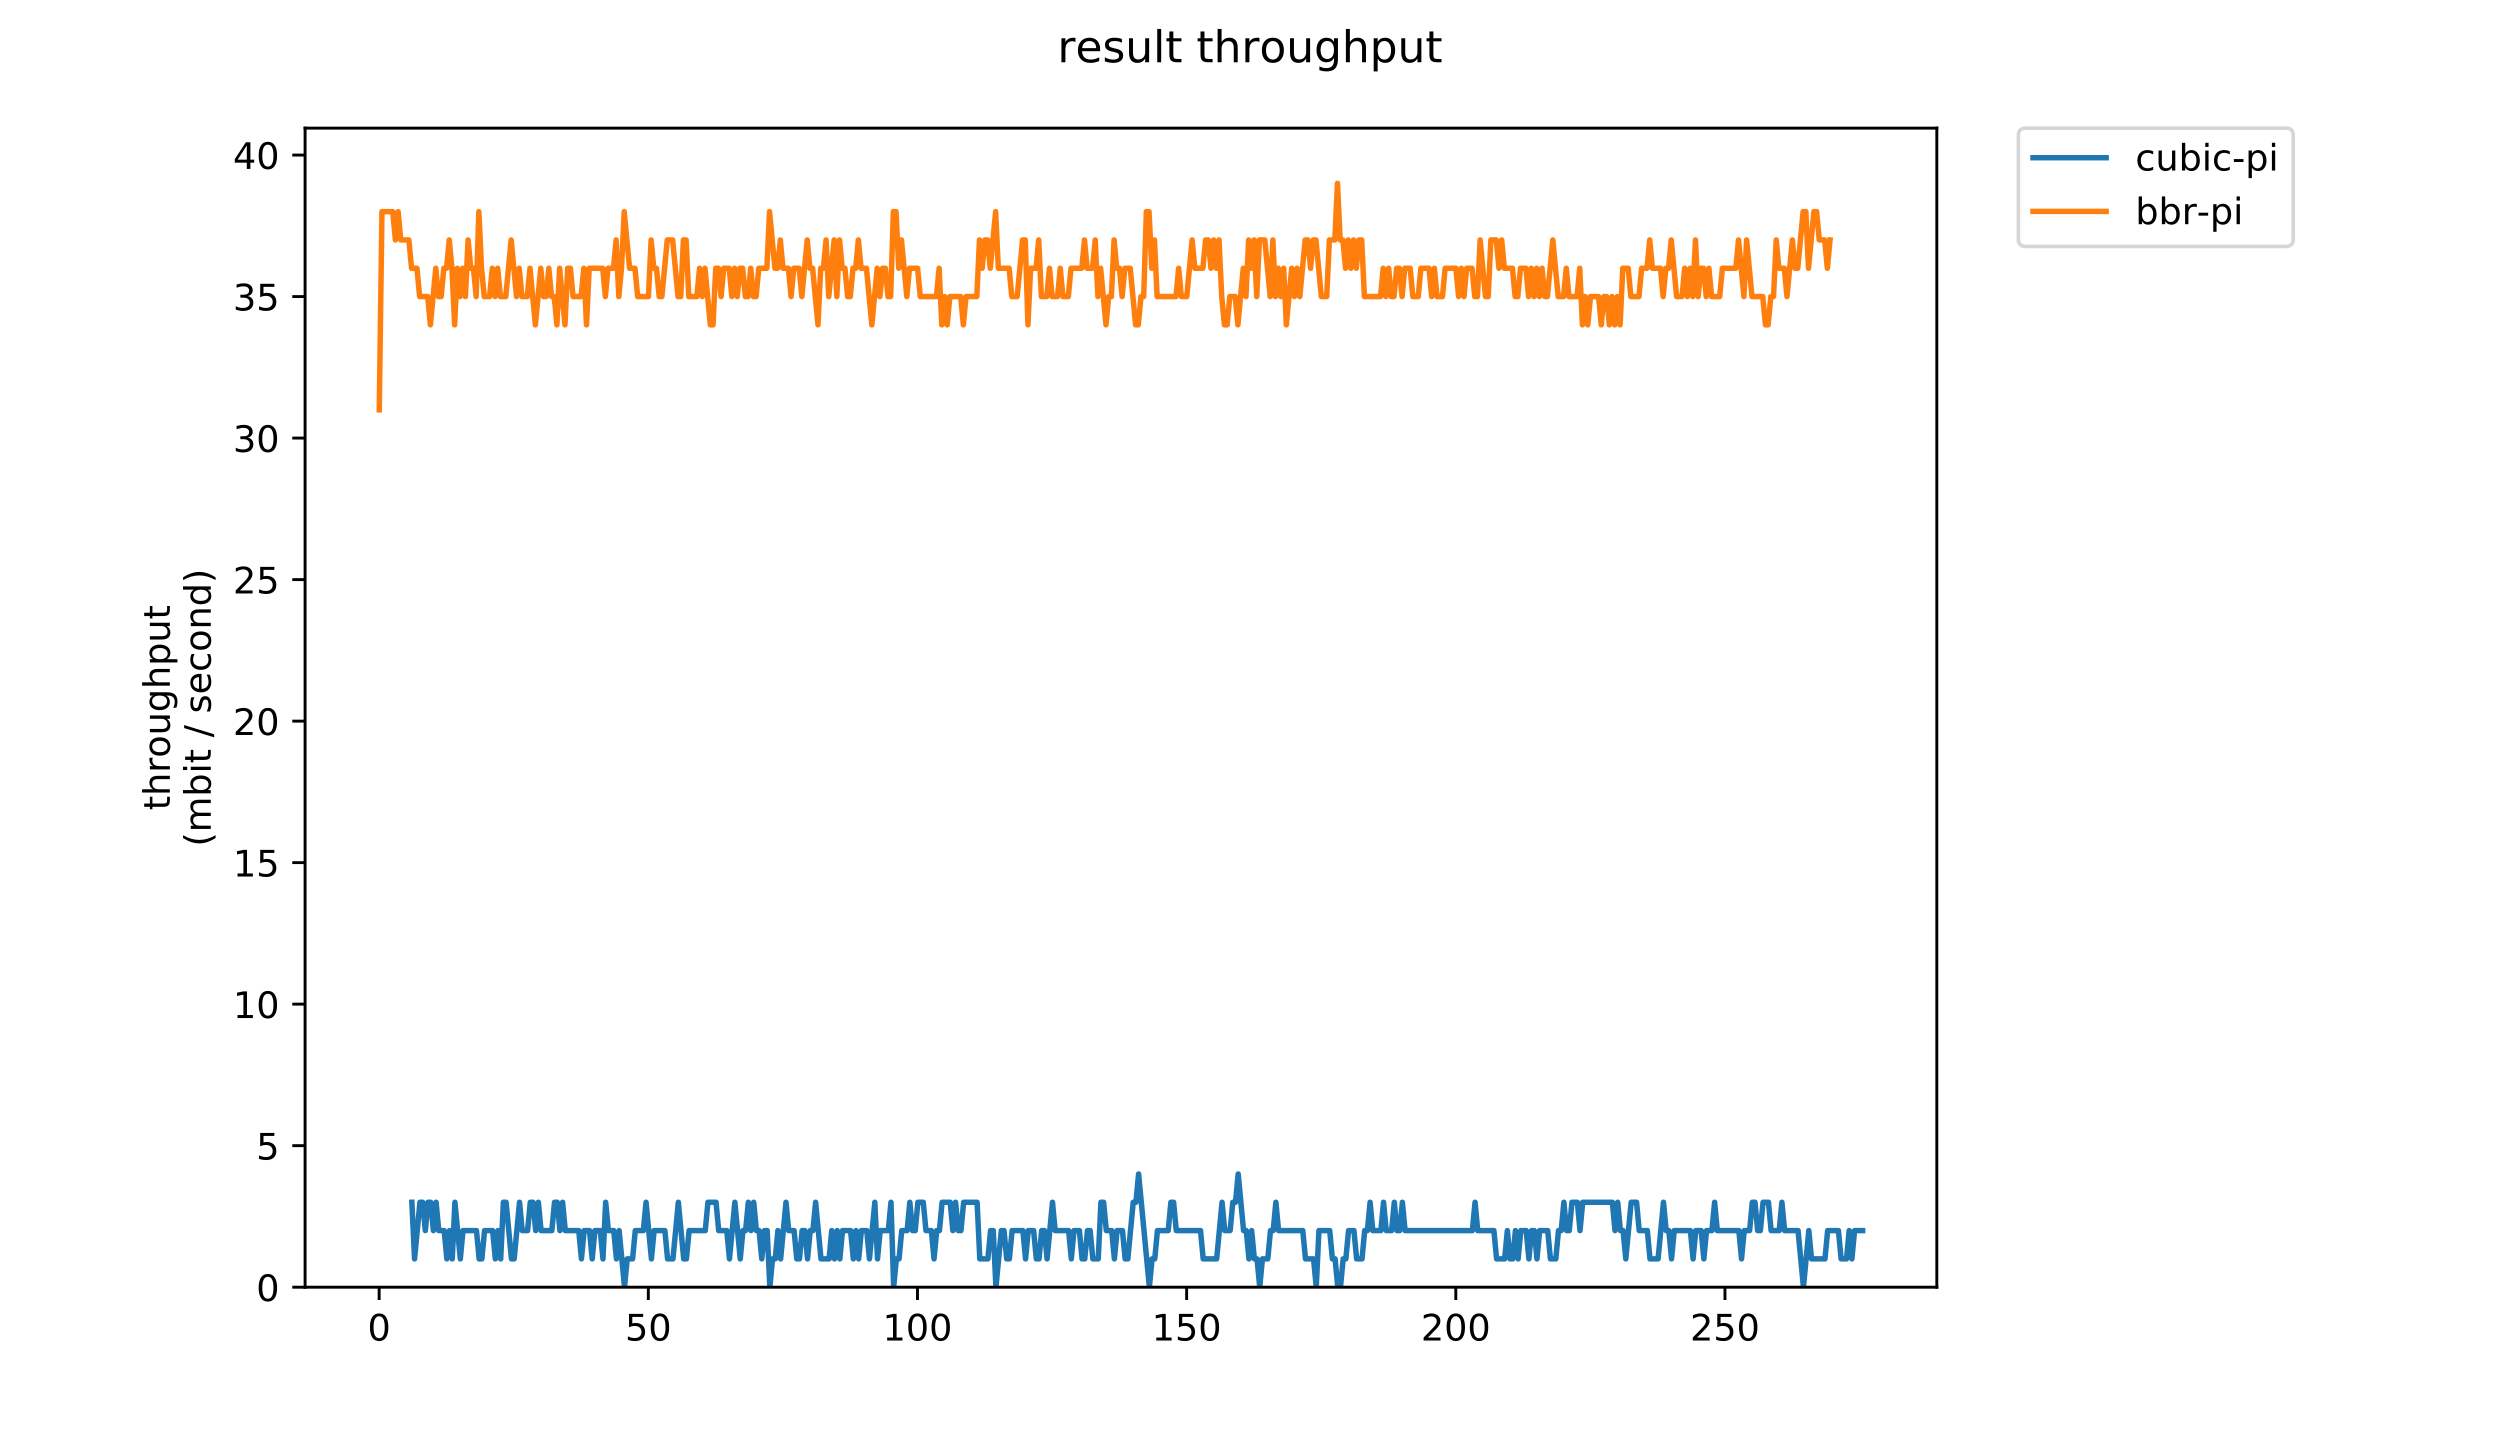 <?xml version="1.0" encoding="utf-8" standalone="no"?>
<!DOCTYPE svg PUBLIC "-//W3C//DTD SVG 1.1//EN"
  "http://www.w3.org/Graphics/SVG/1.1/DTD/svg11.dtd">
<!-- Created with matplotlib (https://matplotlib.org/) -->
<svg height="396pt" version="1.1" viewBox="0 0 684 396" width="684pt" xmlns="http://www.w3.org/2000/svg" xmlns:xlink="http://www.w3.org/1999/xlink">
 <defs>
  <style type="text/css">
*{stroke-linecap:butt;stroke-linejoin:round;}
  </style>
 </defs>
 <g id="figure_1">
  <g id="patch_1">
   <path d="M 0 396 
L 684 396 
L 684 0 
L 0 0 
z
" style="fill:#ffffff;"/>
  </g>
  <g id="axes_1">
   <g id="patch_2">
    <path d="M 83.472 352.174 
L 529.913 352.174 
L 529.913 35.062 
L 83.472 35.062 
z
" style="fill:#ffffff;"/>
   </g>
   <g id="matplotlib.axis_1">
    <g id="xtick_1">
     <g id="line2d_1">
      <defs>
       <path d="M 0 0 
L 0 3.5 
" id="mb1d390db4d" style="stroke:#000000;stroke-width:0.8;"/>
      </defs>
      <g>
       <use style="stroke:#000000;stroke-width:0.8;" x="103.736" xlink:href="#mb1d390db4d" y="352.174"/>
      </g>
     </g>
     <g id="text_1">
      <!-- 0 -->
      <defs>
       <path d="M 31.781 66.406 
Q 24.172 66.406 20.328 58.906 
Q 16.5 51.422 16.5 36.375 
Q 16.5 21.391 20.328 13.891 
Q 24.172 6.391 31.781 6.391 
Q 39.453 6.391 43.281 13.891 
Q 47.125 21.391 47.125 36.375 
Q 47.125 51.422 43.281 58.906 
Q 39.453 66.406 31.781 66.406 
z
M 31.781 74.219 
Q 44.047 74.219 50.516 64.516 
Q 56.984 54.828 56.984 36.375 
Q 56.984 17.969 50.516 8.266 
Q 44.047 -1.422 31.781 -1.422 
Q 19.531 -1.422 13.062 8.266 
Q 6.594 17.969 6.594 36.375 
Q 6.594 54.828 13.062 64.516 
Q 19.531 74.219 31.781 74.219 
z
" id="DejaVuSans-48"/>
      </defs>
      <g transform="translate(100.554 366.773)scale(0.1 -0.1)">
       <use xlink:href="#DejaVuSans-48"/>
      </g>
     </g>
    </g>
    <g id="xtick_2">
     <g id="line2d_2">
      <g>
       <use style="stroke:#000000;stroke-width:0.8;" x="177.378" xlink:href="#mb1d390db4d" y="352.174"/>
      </g>
     </g>
     <g id="text_2">
      <!-- 50 -->
      <defs>
       <path d="M 10.797 72.906 
L 49.516 72.906 
L 49.516 64.594 
L 19.828 64.594 
L 19.828 46.734 
Q 21.969 47.469 24.109 47.828 
Q 26.266 48.188 28.422 48.188 
Q 40.625 48.188 47.75 41.5 
Q 54.891 34.812 54.891 23.391 
Q 54.891 11.625 47.562 5.094 
Q 40.234 -1.422 26.906 -1.422 
Q 22.312 -1.422 17.547 -0.641 
Q 12.797 0.141 7.719 1.703 
L 7.719 11.625 
Q 12.109 9.234 16.797 8.062 
Q 21.484 6.891 26.703 6.891 
Q 35.156 6.891 40.078 11.328 
Q 45.016 15.766 45.016 23.391 
Q 45.016 31 40.078 35.438 
Q 35.156 39.891 26.703 39.891 
Q 22.75 39.891 18.812 39.016 
Q 14.891 38.141 10.797 36.281 
z
" id="DejaVuSans-53"/>
      </defs>
      <g transform="translate(171.016 366.773)scale(0.1 -0.1)">
       <use xlink:href="#DejaVuSans-53"/>
       <use x="63.623" xlink:href="#DejaVuSans-48"/>
      </g>
     </g>
    </g>
    <g id="xtick_3">
     <g id="line2d_3">
      <g>
       <use style="stroke:#000000;stroke-width:0.8;" x="251.021" xlink:href="#mb1d390db4d" y="352.174"/>
      </g>
     </g>
     <g id="text_3">
      <!-- 100 -->
      <defs>
       <path d="M 12.406 8.297 
L 28.516 8.297 
L 28.516 63.922 
L 10.984 60.406 
L 10.984 69.391 
L 28.422 72.906 
L 38.281 72.906 
L 38.281 8.297 
L 54.391 8.297 
L 54.391 0 
L 12.406 0 
z
" id="DejaVuSans-49"/>
      </defs>
      <g transform="translate(241.477 366.773)scale(0.1 -0.1)">
       <use xlink:href="#DejaVuSans-49"/>
       <use x="63.623" xlink:href="#DejaVuSans-48"/>
       <use x="127.246" xlink:href="#DejaVuSans-48"/>
      </g>
     </g>
    </g>
    <g id="xtick_4">
     <g id="line2d_4">
      <g>
       <use style="stroke:#000000;stroke-width:0.8;" x="324.664" xlink:href="#mb1d390db4d" y="352.174"/>
      </g>
     </g>
     <g id="text_4">
      <!-- 150 -->
      <g transform="translate(315.12 366.773)scale(0.1 -0.1)">
       <use xlink:href="#DejaVuSans-49"/>
       <use x="63.623" xlink:href="#DejaVuSans-53"/>
       <use x="127.246" xlink:href="#DejaVuSans-48"/>
      </g>
     </g>
    </g>
    <g id="xtick_5">
     <g id="line2d_5">
      <g>
       <use style="stroke:#000000;stroke-width:0.8;" x="398.306" xlink:href="#mb1d390db4d" y="352.174"/>
      </g>
     </g>
     <g id="text_5">
      <!-- 200 -->
      <defs>
       <path d="M 19.188 8.297 
L 53.609 8.297 
L 53.609 0 
L 7.328 0 
L 7.328 8.297 
Q 12.938 14.109 22.625 23.891 
Q 32.328 33.688 34.812 36.531 
Q 39.547 41.844 41.422 45.531 
Q 43.312 49.219 43.312 52.781 
Q 43.312 58.594 39.234 62.25 
Q 35.156 65.922 28.609 65.922 
Q 23.969 65.922 18.812 64.312 
Q 13.672 62.703 7.812 59.422 
L 7.812 69.391 
Q 13.766 71.781 18.938 73 
Q 24.125 74.219 28.422 74.219 
Q 39.75 74.219 46.484 68.547 
Q 53.219 62.891 53.219 53.422 
Q 53.219 48.922 51.531 44.891 
Q 49.859 40.875 45.406 35.406 
Q 44.188 33.984 37.641 27.219 
Q 31.109 20.453 19.188 8.297 
z
" id="DejaVuSans-50"/>
      </defs>
      <g transform="translate(388.763 366.773)scale(0.1 -0.1)">
       <use xlink:href="#DejaVuSans-50"/>
       <use x="63.623" xlink:href="#DejaVuSans-48"/>
       <use x="127.246" xlink:href="#DejaVuSans-48"/>
      </g>
     </g>
    </g>
    <g id="xtick_6">
     <g id="line2d_6">
      <g>
       <use style="stroke:#000000;stroke-width:0.8;" x="471.949" xlink:href="#mb1d390db4d" y="352.174"/>
      </g>
     </g>
     <g id="text_6">
      <!-- 250 -->
      <g transform="translate(462.405 366.773)scale(0.1 -0.1)">
       <use xlink:href="#DejaVuSans-50"/>
       <use x="63.623" xlink:href="#DejaVuSans-53"/>
       <use x="127.246" xlink:href="#DejaVuSans-48"/>
      </g>
     </g>
    </g>
   </g>
   <g id="matplotlib.axis_2">
    <g id="ytick_1">
     <g id="line2d_7">
      <defs>
       <path d="M 0 0 
L -3.5 0 
" id="m800c40c258" style="stroke:#000000;stroke-width:0.8;"/>
      </defs>
      <g>
       <use style="stroke:#000000;stroke-width:0.8;" x="83.472" xlink:href="#m800c40c258" y="352.174"/>
      </g>
     </g>
     <g id="text_7">
      <!-- 0 -->
      <g transform="translate(70.11 355.973)scale(0.1 -0.1)">
       <use xlink:href="#DejaVuSans-48"/>
      </g>
     </g>
    </g>
    <g id="ytick_2">
     <g id="line2d_8">
      <g>
       <use style="stroke:#000000;stroke-width:0.8;" x="83.472" xlink:href="#m800c40c258" y="313.455"/>
      </g>
     </g>
     <g id="text_8">
      <!-- 5 -->
      <g transform="translate(70.11 317.254)scale(0.1 -0.1)">
       <use xlink:href="#DejaVuSans-53"/>
      </g>
     </g>
    </g>
    <g id="ytick_3">
     <g id="line2d_9">
      <g>
       <use style="stroke:#000000;stroke-width:0.8;" x="83.472" xlink:href="#m800c40c258" y="274.735"/>
      </g>
     </g>
     <g id="text_9">
      <!-- 10 -->
      <g transform="translate(63.747 278.535)scale(0.1 -0.1)">
       <use xlink:href="#DejaVuSans-49"/>
       <use x="63.623" xlink:href="#DejaVuSans-48"/>
      </g>
     </g>
    </g>
    <g id="ytick_4">
     <g id="line2d_10">
      <g>
       <use style="stroke:#000000;stroke-width:0.8;" x="83.472" xlink:href="#m800c40c258" y="236.016"/>
      </g>
     </g>
     <g id="text_10">
      <!-- 15 -->
      <g transform="translate(63.747 239.815)scale(0.1 -0.1)">
       <use xlink:href="#DejaVuSans-49"/>
       <use x="63.623" xlink:href="#DejaVuSans-53"/>
      </g>
     </g>
    </g>
    <g id="ytick_5">
     <g id="line2d_11">
      <g>
       <use style="stroke:#000000;stroke-width:0.8;" x="83.472" xlink:href="#m800c40c258" y="197.297"/>
      </g>
     </g>
     <g id="text_11">
      <!-- 20 -->
      <g transform="translate(63.747 201.096)scale(0.1 -0.1)">
       <use xlink:href="#DejaVuSans-50"/>
       <use x="63.623" xlink:href="#DejaVuSans-48"/>
      </g>
     </g>
    </g>
    <g id="ytick_6">
     <g id="line2d_12">
      <g>
       <use style="stroke:#000000;stroke-width:0.8;" x="83.472" xlink:href="#m800c40c258" y="158.577"/>
      </g>
     </g>
     <g id="text_12">
      <!-- 25 -->
      <g transform="translate(63.747 162.377)scale(0.1 -0.1)">
       <use xlink:href="#DejaVuSans-50"/>
       <use x="63.623" xlink:href="#DejaVuSans-53"/>
      </g>
     </g>
    </g>
    <g id="ytick_7">
     <g id="line2d_13">
      <g>
       <use style="stroke:#000000;stroke-width:0.8;" x="83.472" xlink:href="#m800c40c258" y="119.858"/>
      </g>
     </g>
     <g id="text_13">
      <!-- 30 -->
      <defs>
       <path d="M 40.578 39.312 
Q 47.656 37.797 51.625 33 
Q 55.609 28.219 55.609 21.188 
Q 55.609 10.406 48.188 4.484 
Q 40.766 -1.422 27.094 -1.422 
Q 22.516 -1.422 17.656 -0.516 
Q 12.797 0.391 7.625 2.203 
L 7.625 11.719 
Q 11.719 9.328 16.594 8.109 
Q 21.484 6.891 26.812 6.891 
Q 36.078 6.891 40.938 10.547 
Q 45.797 14.203 45.797 21.188 
Q 45.797 27.641 41.281 31.266 
Q 36.766 34.906 28.719 34.906 
L 20.219 34.906 
L 20.219 43.016 
L 29.109 43.016 
Q 36.375 43.016 40.234 45.922 
Q 44.094 48.828 44.094 54.297 
Q 44.094 59.906 40.109 62.906 
Q 36.141 65.922 28.719 65.922 
Q 24.656 65.922 20.016 65.031 
Q 15.375 64.156 9.812 62.312 
L 9.812 71.094 
Q 15.438 72.656 20.344 73.438 
Q 25.25 74.219 29.594 74.219 
Q 40.828 74.219 47.359 69.109 
Q 53.906 64.016 53.906 55.328 
Q 53.906 49.266 50.438 45.094 
Q 46.969 40.922 40.578 39.312 
z
" id="DejaVuSans-51"/>
      </defs>
      <g transform="translate(63.747 123.657)scale(0.1 -0.1)">
       <use xlink:href="#DejaVuSans-51"/>
       <use x="63.623" xlink:href="#DejaVuSans-48"/>
      </g>
     </g>
    </g>
    <g id="ytick_8">
     <g id="line2d_14">
      <g>
       <use style="stroke:#000000;stroke-width:0.8;" x="83.472" xlink:href="#m800c40c258" y="81.139"/>
      </g>
     </g>
     <g id="text_14">
      <!-- 35 -->
      <g transform="translate(63.747 84.938)scale(0.1 -0.1)">
       <use xlink:href="#DejaVuSans-51"/>
       <use x="63.623" xlink:href="#DejaVuSans-53"/>
      </g>
     </g>
    </g>
    <g id="ytick_9">
     <g id="line2d_15">
      <g>
       <use style="stroke:#000000;stroke-width:0.8;" x="83.472" xlink:href="#m800c40c258" y="42.419"/>
      </g>
     </g>
     <g id="text_15">
      <!-- 40 -->
      <defs>
       <path d="M 37.797 64.312 
L 12.891 25.391 
L 37.797 25.391 
z
M 35.203 72.906 
L 47.609 72.906 
L 47.609 25.391 
L 58.016 25.391 
L 58.016 17.188 
L 47.609 17.188 
L 47.609 0 
L 37.797 0 
L 37.797 17.188 
L 4.891 17.188 
L 4.891 26.703 
z
" id="DejaVuSans-52"/>
      </defs>
      <g transform="translate(63.747 46.218)scale(0.1 -0.1)">
       <use xlink:href="#DejaVuSans-52"/>
       <use x="63.623" xlink:href="#DejaVuSans-48"/>
      </g>
     </g>
    </g>
    <g id="text_16">
     <!-- throughput -->
     <defs>
      <path d="M 18.312 70.219 
L 18.312 54.688 
L 36.812 54.688 
L 36.812 47.703 
L 18.312 47.703 
L 18.312 18.016 
Q 18.312 11.328 20.141 9.422 
Q 21.969 7.516 27.594 7.516 
L 36.812 7.516 
L 36.812 0 
L 27.594 0 
Q 17.188 0 13.234 3.875 
Q 9.281 7.766 9.281 18.016 
L 9.281 47.703 
L 2.688 47.703 
L 2.688 54.688 
L 9.281 54.688 
L 9.281 70.219 
z
" id="DejaVuSans-116"/>
      <path d="M 54.891 33.016 
L 54.891 0 
L 45.906 0 
L 45.906 32.719 
Q 45.906 40.484 42.875 44.328 
Q 39.844 48.188 33.797 48.188 
Q 26.516 48.188 22.312 43.547 
Q 18.109 38.922 18.109 30.906 
L 18.109 0 
L 9.078 0 
L 9.078 75.984 
L 18.109 75.984 
L 18.109 46.188 
Q 21.344 51.125 25.703 53.562 
Q 30.078 56 35.797 56 
Q 45.219 56 50.047 50.172 
Q 54.891 44.344 54.891 33.016 
z
" id="DejaVuSans-104"/>
      <path d="M 41.109 46.297 
Q 39.594 47.172 37.812 47.578 
Q 36.031 48 33.891 48 
Q 26.266 48 22.188 43.047 
Q 18.109 38.094 18.109 28.812 
L 18.109 0 
L 9.078 0 
L 9.078 54.688 
L 18.109 54.688 
L 18.109 46.188 
Q 20.953 51.172 25.484 53.578 
Q 30.031 56 36.531 56 
Q 37.453 56 38.578 55.875 
Q 39.703 55.766 41.062 55.516 
z
" id="DejaVuSans-114"/>
      <path d="M 30.609 48.391 
Q 23.391 48.391 19.188 42.75 
Q 14.984 37.109 14.984 27.297 
Q 14.984 17.484 19.156 11.844 
Q 23.344 6.203 30.609 6.203 
Q 37.797 6.203 41.984 11.859 
Q 46.188 17.531 46.188 27.297 
Q 46.188 37.016 41.984 42.703 
Q 37.797 48.391 30.609 48.391 
z
M 30.609 56 
Q 42.328 56 49.016 48.375 
Q 55.719 40.766 55.719 27.297 
Q 55.719 13.875 49.016 6.219 
Q 42.328 -1.422 30.609 -1.422 
Q 18.844 -1.422 12.172 6.219 
Q 5.516 13.875 5.516 27.297 
Q 5.516 40.766 12.172 48.375 
Q 18.844 56 30.609 56 
z
" id="DejaVuSans-111"/>
      <path d="M 8.5 21.578 
L 8.5 54.688 
L 17.484 54.688 
L 17.484 21.922 
Q 17.484 14.156 20.5 10.266 
Q 23.531 6.391 29.594 6.391 
Q 36.859 6.391 41.078 11.031 
Q 45.312 15.672 45.312 23.688 
L 45.312 54.688 
L 54.297 54.688 
L 54.297 0 
L 45.312 0 
L 45.312 8.406 
Q 42.047 3.422 37.719 1 
Q 33.406 -1.422 27.688 -1.422 
Q 18.266 -1.422 13.375 4.438 
Q 8.5 10.297 8.5 21.578 
z
M 31.109 56 
z
" id="DejaVuSans-117"/>
      <path d="M 45.406 27.984 
Q 45.406 37.75 41.375 43.109 
Q 37.359 48.484 30.078 48.484 
Q 22.859 48.484 18.828 43.109 
Q 14.797 37.75 14.797 27.984 
Q 14.797 18.266 18.828 12.891 
Q 22.859 7.516 30.078 7.516 
Q 37.359 7.516 41.375 12.891 
Q 45.406 18.266 45.406 27.984 
z
M 54.391 6.781 
Q 54.391 -7.172 48.188 -13.984 
Q 42 -20.797 29.203 -20.797 
Q 24.469 -20.797 20.266 -20.094 
Q 16.062 -19.391 12.109 -17.922 
L 12.109 -9.188 
Q 16.062 -11.328 19.922 -12.344 
Q 23.781 -13.375 27.781 -13.375 
Q 36.625 -13.375 41.016 -8.766 
Q 45.406 -4.156 45.406 5.172 
L 45.406 9.625 
Q 42.625 4.781 38.281 2.391 
Q 33.938 0 27.875 0 
Q 17.828 0 11.672 7.656 
Q 5.516 15.328 5.516 27.984 
Q 5.516 40.672 11.672 48.328 
Q 17.828 56 27.875 56 
Q 33.938 56 38.281 53.609 
Q 42.625 51.219 45.406 46.391 
L 45.406 54.688 
L 54.391 54.688 
z
" id="DejaVuSans-103"/>
      <path d="M 18.109 8.203 
L 18.109 -20.797 
L 9.078 -20.797 
L 9.078 54.688 
L 18.109 54.688 
L 18.109 46.391 
Q 20.953 51.266 25.266 53.625 
Q 29.594 56 35.594 56 
Q 45.562 56 51.781 48.094 
Q 58.016 40.188 58.016 27.297 
Q 58.016 14.406 51.781 6.484 
Q 45.562 -1.422 35.594 -1.422 
Q 29.594 -1.422 25.266 0.953 
Q 20.953 3.328 18.109 8.203 
z
M 48.688 27.297 
Q 48.688 37.203 44.609 42.844 
Q 40.531 48.484 33.406 48.484 
Q 26.266 48.484 22.188 42.844 
Q 18.109 37.203 18.109 27.297 
Q 18.109 17.391 22.188 11.75 
Q 26.266 6.109 33.406 6.109 
Q 40.531 6.109 44.609 11.75 
Q 48.688 17.391 48.688 27.297 
z
" id="DejaVuSans-112"/>
     </defs>
     <g transform="translate(46.47 221.675)rotate(-90)scale(0.1 -0.1)">
      <use xlink:href="#DejaVuSans-116"/>
      <use x="39.209" xlink:href="#DejaVuSans-104"/>
      <use x="102.588" xlink:href="#DejaVuSans-114"/>
      <use x="143.67" xlink:href="#DejaVuSans-111"/>
      <use x="204.852" xlink:href="#DejaVuSans-117"/>
      <use x="268.23" xlink:href="#DejaVuSans-103"/>
      <use x="331.707" xlink:href="#DejaVuSans-104"/>
      <use x="395.086" xlink:href="#DejaVuSans-112"/>
      <use x="458.562" xlink:href="#DejaVuSans-117"/>
      <use x="521.941" xlink:href="#DejaVuSans-116"/>
     </g>
     <!-- (mbit / second) -->
     <defs>
      <path d="M 31 75.875 
Q 24.469 64.656 21.281 53.656 
Q 18.109 42.672 18.109 31.391 
Q 18.109 20.125 21.312 9.062 
Q 24.516 -2 31 -13.188 
L 23.188 -13.188 
Q 15.875 -1.703 12.234 9.375 
Q 8.594 20.453 8.594 31.391 
Q 8.594 42.281 12.203 53.312 
Q 15.828 64.359 23.188 75.875 
z
" id="DejaVuSans-40"/>
      <path d="M 52 44.188 
Q 55.375 50.25 60.062 53.125 
Q 64.75 56 71.094 56 
Q 79.641 56 84.281 50.016 
Q 88.922 44.047 88.922 33.016 
L 88.922 0 
L 79.891 0 
L 79.891 32.719 
Q 79.891 40.578 77.094 44.375 
Q 74.312 48.188 68.609 48.188 
Q 61.625 48.188 57.562 43.547 
Q 53.516 38.922 53.516 30.906 
L 53.516 0 
L 44.484 0 
L 44.484 32.719 
Q 44.484 40.625 41.703 44.406 
Q 38.922 48.188 33.109 48.188 
Q 26.219 48.188 22.156 43.531 
Q 18.109 38.875 18.109 30.906 
L 18.109 0 
L 9.078 0 
L 9.078 54.688 
L 18.109 54.688 
L 18.109 46.188 
Q 21.188 51.219 25.484 53.609 
Q 29.781 56 35.688 56 
Q 41.656 56 45.828 52.969 
Q 50 49.953 52 44.188 
z
" id="DejaVuSans-109"/>
      <path d="M 48.688 27.297 
Q 48.688 37.203 44.609 42.844 
Q 40.531 48.484 33.406 48.484 
Q 26.266 48.484 22.188 42.844 
Q 18.109 37.203 18.109 27.297 
Q 18.109 17.391 22.188 11.75 
Q 26.266 6.109 33.406 6.109 
Q 40.531 6.109 44.609 11.75 
Q 48.688 17.391 48.688 27.297 
z
M 18.109 46.391 
Q 20.953 51.266 25.266 53.625 
Q 29.594 56 35.594 56 
Q 45.562 56 51.781 48.094 
Q 58.016 40.188 58.016 27.297 
Q 58.016 14.406 51.781 6.484 
Q 45.562 -1.422 35.594 -1.422 
Q 29.594 -1.422 25.266 0.953 
Q 20.953 3.328 18.109 8.203 
L 18.109 0 
L 9.078 0 
L 9.078 75.984 
L 18.109 75.984 
z
" id="DejaVuSans-98"/>
      <path d="M 9.422 54.688 
L 18.406 54.688 
L 18.406 0 
L 9.422 0 
z
M 9.422 75.984 
L 18.406 75.984 
L 18.406 64.594 
L 9.422 64.594 
z
" id="DejaVuSans-105"/>
      <path id="DejaVuSans-32"/>
      <path d="M 25.391 72.906 
L 33.688 72.906 
L 8.297 -9.281 
L 0 -9.281 
z
" id="DejaVuSans-47"/>
      <path d="M 44.281 53.078 
L 44.281 44.578 
Q 40.484 46.531 36.375 47.5 
Q 32.281 48.484 27.875 48.484 
Q 21.188 48.484 17.844 46.438 
Q 14.5 44.391 14.5 40.281 
Q 14.5 37.156 16.891 35.375 
Q 19.281 33.594 26.516 31.984 
L 29.594 31.297 
Q 39.156 29.25 43.188 25.516 
Q 47.219 21.781 47.219 15.094 
Q 47.219 7.469 41.188 3.016 
Q 35.156 -1.422 24.609 -1.422 
Q 20.219 -1.422 15.453 -0.562 
Q 10.688 0.297 5.422 2 
L 5.422 11.281 
Q 10.406 8.688 15.234 7.391 
Q 20.062 6.109 24.812 6.109 
Q 31.156 6.109 34.562 8.281 
Q 37.984 10.453 37.984 14.406 
Q 37.984 18.062 35.516 20.016 
Q 33.062 21.969 24.703 23.781 
L 21.578 24.516 
Q 13.234 26.266 9.516 29.906 
Q 5.812 33.547 5.812 39.891 
Q 5.812 47.609 11.281 51.797 
Q 16.75 56 26.812 56 
Q 31.781 56 36.172 55.266 
Q 40.578 54.547 44.281 53.078 
z
" id="DejaVuSans-115"/>
      <path d="M 56.203 29.594 
L 56.203 25.203 
L 14.891 25.203 
Q 15.484 15.922 20.484 11.062 
Q 25.484 6.203 34.422 6.203 
Q 39.594 6.203 44.453 7.469 
Q 49.312 8.734 54.109 11.281 
L 54.109 2.781 
Q 49.266 0.734 44.188 -0.344 
Q 39.109 -1.422 33.891 -1.422 
Q 20.797 -1.422 13.156 6.188 
Q 5.516 13.812 5.516 26.812 
Q 5.516 40.234 12.766 48.109 
Q 20.016 56 32.328 56 
Q 43.359 56 49.781 48.891 
Q 56.203 41.797 56.203 29.594 
z
M 47.219 32.234 
Q 47.125 39.594 43.094 43.984 
Q 39.062 48.391 32.422 48.391 
Q 24.906 48.391 20.391 44.141 
Q 15.875 39.891 15.188 32.172 
z
" id="DejaVuSans-101"/>
      <path d="M 48.781 52.594 
L 48.781 44.188 
Q 44.969 46.297 41.141 47.344 
Q 37.312 48.391 33.406 48.391 
Q 24.656 48.391 19.812 42.844 
Q 14.984 37.312 14.984 27.297 
Q 14.984 17.281 19.812 11.734 
Q 24.656 6.203 33.406 6.203 
Q 37.312 6.203 41.141 7.25 
Q 44.969 8.297 48.781 10.406 
L 48.781 2.094 
Q 45.016 0.344 40.984 -0.531 
Q 36.969 -1.422 32.422 -1.422 
Q 20.062 -1.422 12.781 6.344 
Q 5.516 14.109 5.516 27.297 
Q 5.516 40.672 12.859 48.328 
Q 20.219 56 33.016 56 
Q 37.156 56 41.109 55.141 
Q 45.062 54.297 48.781 52.594 
z
" id="DejaVuSans-99"/>
      <path d="M 54.891 33.016 
L 54.891 0 
L 45.906 0 
L 45.906 32.719 
Q 45.906 40.484 42.875 44.328 
Q 39.844 48.188 33.797 48.188 
Q 26.516 48.188 22.312 43.547 
Q 18.109 38.922 18.109 30.906 
L 18.109 0 
L 9.078 0 
L 9.078 54.688 
L 18.109 54.688 
L 18.109 46.188 
Q 21.344 51.125 25.703 53.562 
Q 30.078 56 35.797 56 
Q 45.219 56 50.047 50.172 
Q 54.891 44.344 54.891 33.016 
z
" id="DejaVuSans-110"/>
      <path d="M 45.406 46.391 
L 45.406 75.984 
L 54.391 75.984 
L 54.391 0 
L 45.406 0 
L 45.406 8.203 
Q 42.578 3.328 38.25 0.953 
Q 33.938 -1.422 27.875 -1.422 
Q 17.969 -1.422 11.734 6.484 
Q 5.516 14.406 5.516 27.297 
Q 5.516 40.188 11.734 48.094 
Q 17.969 56 27.875 56 
Q 33.938 56 38.25 53.625 
Q 42.578 51.266 45.406 46.391 
z
M 14.797 27.297 
Q 14.797 17.391 18.875 11.75 
Q 22.953 6.109 30.078 6.109 
Q 37.203 6.109 41.297 11.75 
Q 45.406 17.391 45.406 27.297 
Q 45.406 37.203 41.297 42.844 
Q 37.203 48.484 30.078 48.484 
Q 22.953 48.484 18.875 42.844 
Q 14.797 37.203 14.797 27.297 
z
" id="DejaVuSans-100"/>
      <path d="M 8.016 75.875 
L 15.828 75.875 
Q 23.141 64.359 26.781 53.312 
Q 30.422 42.281 30.422 31.391 
Q 30.422 20.453 26.781 9.375 
Q 23.141 -1.703 15.828 -13.188 
L 8.016 -13.188 
Q 14.5 -2 17.703 9.062 
Q 20.906 20.125 20.906 31.391 
Q 20.906 42.672 17.703 53.656 
Q 14.5 64.656 8.016 75.875 
z
" id="DejaVuSans-41"/>
     </defs>
     <g transform="translate(57.668 231.609)rotate(-90)scale(0.1 -0.1)">
      <use xlink:href="#DejaVuSans-40"/>
      <use x="39.014" xlink:href="#DejaVuSans-109"/>
      <use x="136.426" xlink:href="#DejaVuSans-98"/>
      <use x="199.902" xlink:href="#DejaVuSans-105"/>
      <use x="227.686" xlink:href="#DejaVuSans-116"/>
      <use x="266.895" xlink:href="#DejaVuSans-32"/>
      <use x="298.682" xlink:href="#DejaVuSans-47"/>
      <use x="332.373" xlink:href="#DejaVuSans-32"/>
      <use x="364.16" xlink:href="#DejaVuSans-115"/>
      <use x="416.26" xlink:href="#DejaVuSans-101"/>
      <use x="477.783" xlink:href="#DejaVuSans-99"/>
      <use x="532.764" xlink:href="#DejaVuSans-111"/>
      <use x="593.945" xlink:href="#DejaVuSans-110"/>
      <use x="657.324" xlink:href="#DejaVuSans-100"/>
      <use x="720.801" xlink:href="#DejaVuSans-41"/>
     </g>
    </g>
   </g>
   <g id="line2d_16">
    <path clip-path="url(#p507b5f784e)" d="M 112.686 328.943 
L 113.423 344.43 
L 114.895 328.943 
L 115.632 328.943 
L 116.368 336.686 
L 117.105 328.943 
L 117.841 328.943 
L 118.578 336.686 
L 119.314 328.943 
L 120.05 336.686 
L 121.523 336.686 
L 122.26 344.43 
L 122.996 336.686 
L 123.733 344.43 
L 124.469 328.943 
L 125.942 344.43 
L 126.678 336.686 
L 130.36 336.686 
L 131.097 344.43 
L 131.833 344.43 
L 132.57 336.686 
L 134.779 336.686 
L 135.515 344.43 
L 136.252 336.686 
L 136.988 344.43 
L 137.725 328.943 
L 138.461 328.943 
L 139.934 344.43 
L 140.67 344.43 
L 142.143 328.943 
L 142.88 336.686 
L 144.353 336.686 
L 145.089 328.943 
L 145.825 328.943 
L 146.562 336.686 
L 147.298 328.943 
L 148.035 336.686 
L 150.98 336.686 
L 151.717 328.943 
L 152.453 328.943 
L 153.19 336.686 
L 153.926 328.943 
L 154.663 336.686 
L 158.345 336.686 
L 159.081 344.43 
L 159.817 336.686 
L 161.29 336.686 
L 162.027 344.43 
L 162.763 336.686 
L 164.236 336.686 
L 164.972 344.43 
L 165.709 328.943 
L 166.445 336.686 
L 167.918 336.686 
L 168.655 344.43 
L 169.391 336.686 
L 170.864 352.174 
L 171.6 344.43 
L 173.073 344.43 
L 173.81 336.686 
L 176.019 336.686 
L 176.755 328.943 
L 178.228 344.43 
L 178.965 336.686 
L 181.91 336.686 
L 182.647 344.43 
L 184.12 344.43 
L 185.592 328.943 
L 187.065 344.43 
L 187.802 344.43 
L 188.538 336.686 
L 192.957 336.686 
L 193.693 328.943 
L 195.902 328.943 
L 196.639 336.686 
L 198.848 336.686 
L 199.585 344.43 
L 201.057 328.943 
L 202.53 344.43 
L 203.267 336.686 
L 204.003 336.686 
L 204.74 328.943 
L 205.476 336.686 
L 206.212 328.943 
L 206.949 336.686 
L 207.685 336.686 
L 208.422 344.43 
L 209.158 336.686 
L 209.895 336.686 
L 210.631 352.174 
L 211.367 344.43 
L 212.104 344.43 
L 212.84 336.686 
L 213.577 344.43 
L 215.049 328.943 
L 215.786 336.686 
L 217.259 336.686 
L 217.995 344.43 
L 218.732 344.43 
L 219.468 336.686 
L 220.204 336.686 
L 220.941 344.43 
L 221.677 336.686 
L 222.414 336.686 
L 223.15 328.943 
L 224.623 344.43 
L 226.832 344.43 
L 227.569 336.686 
L 228.305 344.43 
L 229.042 336.686 
L 229.778 344.43 
L 230.514 336.686 
L 232.724 336.686 
L 233.46 344.43 
L 234.197 336.686 
L 234.933 344.43 
L 235.669 336.686 
L 237.142 336.686 
L 237.879 344.43 
L 239.352 328.943 
L 240.088 344.43 
L 240.824 336.686 
L 243.034 336.686 
L 243.77 328.943 
L 244.507 352.174 
L 245.243 344.43 
L 245.979 344.43 
L 246.716 336.686 
L 248.189 336.686 
L 248.925 328.943 
L 249.662 336.686 
L 250.398 336.686 
L 251.134 328.943 
L 252.607 328.943 
L 253.344 336.686 
L 254.817 336.686 
L 255.553 344.43 
L 256.289 336.686 
L 257.026 336.686 
L 257.762 328.943 
L 259.972 328.943 
L 260.708 336.686 
L 261.444 328.943 
L 262.181 336.686 
L 262.917 336.686 
L 263.654 328.943 
L 267.336 328.943 
L 268.072 344.43 
L 270.282 344.43 
L 271.018 336.686 
L 271.754 336.686 
L 272.491 352.174 
L 273.964 336.686 
L 274.7 336.686 
L 275.436 344.43 
L 276.173 344.43 
L 276.909 336.686 
L 279.855 336.686 
L 280.591 344.43 
L 281.328 336.686 
L 282.801 336.686 
L 283.537 344.43 
L 284.274 344.43 
L 285.01 336.686 
L 285.746 336.686 
L 286.483 344.43 
L 287.956 328.943 
L 288.692 336.686 
L 292.374 336.686 
L 293.111 344.43 
L 293.847 336.686 
L 295.32 336.686 
L 296.056 344.43 
L 296.793 344.43 
L 297.529 336.686 
L 298.266 336.686 
L 299.002 344.43 
L 300.475 344.43 
L 301.211 328.943 
L 301.948 328.943 
L 302.684 336.686 
L 304.157 336.686 
L 304.894 344.43 
L 305.63 336.686 
L 307.103 336.686 
L 307.839 344.43 
L 308.576 344.43 
L 310.049 328.943 
L 310.785 328.943 
L 311.521 321.199 
L 314.467 352.174 
L 315.204 344.43 
L 315.94 344.43 
L 316.676 336.686 
L 319.622 336.686 
L 320.359 328.943 
L 321.095 328.943 
L 321.831 336.686 
L 328.459 336.686 
L 329.196 344.43 
L 332.878 344.43 
L 334.351 328.943 
L 335.087 336.686 
L 336.56 336.686 
L 337.296 328.943 
L 338.033 328.943 
L 338.769 321.199 
L 340.242 336.686 
L 340.978 336.686 
L 341.715 344.43 
L 342.451 336.686 
L 343.188 344.43 
L 343.924 344.43 
L 344.661 352.174 
L 345.397 344.43 
L 346.87 344.43 
L 347.606 336.686 
L 348.343 336.686 
L 349.079 328.943 
L 349.816 336.686 
L 356.443 336.686 
L 357.18 344.43 
L 359.389 344.43 
L 360.126 352.174 
L 360.862 336.686 
L 363.808 336.686 
L 364.544 344.43 
L 365.281 344.43 
L 366.017 352.174 
L 366.753 352.174 
L 367.49 344.43 
L 368.226 344.43 
L 368.963 336.686 
L 370.436 336.686 
L 371.172 344.43 
L 372.645 344.43 
L 373.381 336.686 
L 374.118 336.686 
L 374.854 328.943 
L 375.591 336.686 
L 377.8 336.686 
L 378.536 328.943 
L 379.273 336.686 
L 380.746 336.686 
L 381.482 328.943 
L 382.218 336.686 
L 382.955 336.686 
L 383.691 328.943 
L 384.428 336.686 
L 402.838 336.686 
L 403.575 328.943 
L 404.311 336.686 
L 408.73 336.686 
L 409.466 344.43 
L 411.675 344.43 
L 412.412 336.686 
L 413.148 344.43 
L 413.885 344.43 
L 414.621 336.686 
L 415.358 344.43 
L 416.094 336.686 
L 417.567 336.686 
L 418.303 344.43 
L 419.04 336.686 
L 419.776 336.686 
L 420.513 344.43 
L 421.249 336.686 
L 423.458 336.686 
L 424.195 344.43 
L 425.668 344.43 
L 426.404 336.686 
L 427.14 336.686 
L 427.877 328.943 
L 428.613 336.686 
L 429.35 336.686 
L 430.086 328.943 
L 431.559 328.943 
L 432.295 336.686 
L 433.032 328.943 
L 441.133 328.943 
L 441.869 336.686 
L 442.605 328.943 
L 443.342 336.686 
L 444.078 336.686 
L 444.815 344.43 
L 446.288 328.943 
L 447.76 328.943 
L 448.497 336.686 
L 450.706 336.686 
L 451.442 344.43 
L 453.652 344.43 
L 455.125 328.943 
L 455.861 336.686 
L 456.597 336.686 
L 457.334 344.43 
L 458.07 336.686 
L 462.489 336.686 
L 463.225 344.43 
L 463.962 336.686 
L 465.435 336.686 
L 466.171 344.43 
L 466.907 336.686 
L 468.38 336.686 
L 469.117 328.943 
L 469.853 336.686 
L 475.745 336.686 
L 476.481 344.43 
L 477.217 336.686 
L 478.69 336.686 
L 479.427 328.943 
L 480.163 328.943 
L 480.9 336.686 
L 481.636 336.686 
L 482.372 328.943 
L 483.845 328.943 
L 484.582 336.686 
L 486.791 336.686 
L 487.527 328.943 
L 488.264 336.686 
L 491.946 336.686 
L 493.419 352.174 
L 494.892 336.686 
L 495.628 344.43 
L 499.31 344.43 
L 500.047 336.686 
L 502.992 336.686 
L 503.729 344.43 
L 505.202 344.43 
L 505.938 336.686 
L 506.675 344.43 
L 507.411 336.686 
L 509.62 336.686 
L 509.62 336.686 
" style="fill:none;stroke:#1f77b4;stroke-linecap:square;stroke-width:1.5;"/>
   </g>
   <g id="line2d_17">
    <path clip-path="url(#p507b5f784e)" d="M 103.765 112.114 
L 104.502 57.907 
L 107.447 57.907 
L 108.184 65.651 
L 108.92 57.907 
L 109.657 65.651 
L 111.866 65.651 
L 112.602 73.395 
L 114.075 73.395 
L 114.812 81.139 
L 117.021 81.139 
L 117.757 88.882 
L 119.23 73.395 
L 119.966 81.139 
L 120.703 81.139 
L 121.439 73.395 
L 122.176 73.395 
L 122.912 65.651 
L 123.649 73.395 
L 124.385 88.882 
L 125.121 73.395 
L 125.858 81.139 
L 126.594 73.395 
L 127.331 81.139 
L 128.067 65.651 
L 128.804 73.395 
L 129.54 73.395 
L 130.276 81.139 
L 131.013 57.907 
L 131.749 73.395 
L 132.486 81.139 
L 133.959 81.139 
L 134.695 73.395 
L 135.431 81.139 
L 136.168 73.395 
L 136.904 81.139 
L 138.377 81.139 
L 139.85 65.651 
L 141.323 81.139 
L 142.059 73.395 
L 142.796 81.139 
L 144.269 81.139 
L 145.005 73.395 
L 146.478 88.882 
L 147.951 73.395 
L 148.687 81.139 
L 149.424 81.139 
L 150.16 73.395 
L 150.896 81.139 
L 151.633 81.139 
L 152.369 88.882 
L 153.106 73.395 
L 154.579 88.882 
L 155.315 73.395 
L 156.051 73.395 
L 156.788 81.139 
L 158.997 81.139 
L 159.734 73.395 
L 160.47 88.882 
L 161.206 73.395 
L 164.889 73.395 
L 165.625 81.139 
L 166.361 73.395 
L 167.834 73.395 
L 168.571 65.651 
L 169.307 81.139 
L 170.044 73.395 
L 170.78 57.907 
L 172.253 73.395 
L 173.726 73.395 
L 174.462 81.139 
L 177.408 81.139 
L 178.144 65.651 
L 178.881 73.395 
L 179.617 73.395 
L 180.353 81.139 
L 181.09 81.139 
L 182.563 65.651 
L 184.036 65.651 
L 185.508 81.139 
L 186.245 81.139 
L 186.981 65.651 
L 187.718 65.651 
L 188.454 81.139 
L 190.663 81.139 
L 191.4 73.395 
L 192.136 81.139 
L 192.873 73.395 
L 194.346 88.882 
L 195.082 88.882 
L 195.818 73.395 
L 196.555 73.395 
L 197.291 81.139 
L 198.028 73.395 
L 199.501 73.395 
L 200.237 81.139 
L 200.973 73.395 
L 201.71 81.139 
L 202.446 73.395 
L 203.183 73.395 
L 203.919 81.139 
L 204.656 81.139 
L 205.392 73.395 
L 206.128 81.139 
L 206.865 81.139 
L 207.601 73.395 
L 209.811 73.395 
L 210.547 57.907 
L 212.02 73.395 
L 212.756 73.395 
L 213.493 65.651 
L 214.229 73.395 
L 215.702 73.395 
L 216.438 81.139 
L 217.175 73.395 
L 218.648 73.395 
L 219.384 81.139 
L 220.857 65.651 
L 221.593 73.395 
L 222.33 73.395 
L 223.803 88.882 
L 224.539 73.395 
L 225.276 73.395 
L 226.012 65.651 
L 226.748 81.139 
L 228.221 65.651 
L 228.958 81.139 
L 229.694 65.651 
L 230.431 73.395 
L 231.167 73.395 
L 231.903 81.139 
L 232.64 81.139 
L 233.376 73.395 
L 234.113 73.395 
L 234.849 65.651 
L 235.585 73.395 
L 237.058 73.395 
L 238.531 88.882 
L 240.004 73.395 
L 240.74 81.139 
L 241.477 73.395 
L 242.213 73.395 
L 242.95 81.139 
L 243.686 81.139 
L 244.423 57.907 
L 245.159 57.907 
L 245.895 73.395 
L 246.632 65.651 
L 248.105 81.139 
L 248.841 73.395 
L 251.05 73.395 
L 251.787 81.139 
L 256.205 81.139 
L 256.942 73.395 
L 257.678 88.882 
L 258.415 81.139 
L 259.151 88.882 
L 259.888 81.139 
L 262.833 81.139 
L 263.57 88.882 
L 264.306 81.139 
L 267.252 81.139 
L 267.988 65.651 
L 268.725 73.395 
L 269.461 65.651 
L 270.198 65.651 
L 270.934 73.395 
L 272.407 57.907 
L 273.143 73.395 
L 276.089 73.395 
L 276.825 81.139 
L 278.298 81.139 
L 279.771 65.651 
L 280.508 65.651 
L 281.244 88.882 
L 281.98 73.395 
L 283.453 73.395 
L 284.19 65.651 
L 284.926 81.139 
L 286.399 81.139 
L 287.135 73.395 
L 287.872 81.139 
L 289.345 81.139 
L 290.081 73.395 
L 290.818 81.139 
L 292.29 81.139 
L 293.027 73.395 
L 295.972 73.395 
L 296.709 65.651 
L 297.445 73.395 
L 298.918 73.395 
L 299.655 65.651 
L 300.391 81.139 
L 301.127 73.395 
L 302.6 88.882 
L 303.337 81.139 
L 304.073 81.139 
L 304.81 65.651 
L 305.546 73.395 
L 306.282 73.395 
L 307.019 81.139 
L 307.755 73.395 
L 309.228 73.395 
L 310.701 88.882 
L 311.437 88.882 
L 312.174 81.139 
L 312.91 81.139 
L 313.647 57.907 
L 314.383 57.907 
L 315.12 73.395 
L 315.856 65.651 
L 316.592 81.139 
L 321.747 81.139 
L 322.484 73.395 
L 323.22 81.139 
L 324.693 81.139 
L 326.166 65.651 
L 326.902 73.395 
L 329.112 73.395 
L 329.848 65.651 
L 330.585 65.651 
L 331.321 73.395 
L 332.057 65.651 
L 332.794 73.395 
L 333.53 65.651 
L 334.267 81.139 
L 335.003 88.882 
L 335.74 88.882 
L 336.476 81.139 
L 337.949 81.139 
L 338.685 88.882 
L 340.158 73.395 
L 340.895 81.139 
L 341.631 65.651 
L 342.367 73.395 
L 343.104 65.651 
L 343.84 81.139 
L 344.577 65.651 
L 346.05 65.651 
L 347.522 81.139 
L 348.259 65.651 
L 348.995 81.139 
L 349.732 73.395 
L 350.468 81.139 
L 351.205 73.395 
L 351.941 88.882 
L 353.414 73.395 
L 354.15 81.139 
L 354.887 73.395 
L 355.623 81.139 
L 357.096 65.651 
L 357.832 65.651 
L 358.569 73.395 
L 359.305 65.651 
L 360.042 65.651 
L 361.514 81.139 
L 362.987 81.139 
L 363.724 65.651 
L 365.197 65.651 
L 365.933 50.163 
L 366.669 65.651 
L 367.406 65.651 
L 368.142 73.395 
L 368.879 65.651 
L 369.615 73.395 
L 370.352 65.651 
L 371.088 73.395 
L 371.824 65.651 
L 372.561 65.651 
L 373.297 81.139 
L 377.716 81.139 
L 378.452 73.395 
L 379.189 81.139 
L 379.925 73.395 
L 380.662 81.139 
L 381.398 81.139 
L 382.134 73.395 
L 382.871 73.395 
L 383.607 81.139 
L 384.344 73.395 
L 385.817 73.395 
L 386.553 81.139 
L 388.026 81.139 
L 388.762 73.395 
L 390.972 73.395 
L 391.708 81.139 
L 392.444 73.395 
L 393.181 81.139 
L 394.654 81.139 
L 395.39 73.395 
L 398.336 73.395 
L 399.072 81.139 
L 399.809 73.395 
L 400.545 81.139 
L 401.282 73.395 
L 402.754 73.395 
L 403.491 81.139 
L 404.227 81.139 
L 404.964 65.651 
L 406.437 81.139 
L 407.173 81.139 
L 407.909 65.651 
L 409.382 65.651 
L 410.119 73.395 
L 410.855 65.651 
L 411.591 73.395 
L 413.801 73.395 
L 414.537 81.139 
L 415.274 81.139 
L 416.01 73.395 
L 417.483 73.395 
L 418.219 81.139 
L 418.956 73.395 
L 419.692 81.139 
L 420.429 73.395 
L 421.165 81.139 
L 421.901 73.395 
L 422.638 81.139 
L 423.374 81.139 
L 424.847 65.651 
L 426.32 81.139 
L 427.793 81.139 
L 428.529 73.395 
L 429.266 81.139 
L 431.475 81.139 
L 432.211 73.395 
L 432.948 88.882 
L 433.684 81.139 
L 434.421 88.882 
L 435.157 81.139 
L 437.366 81.139 
L 438.103 88.882 
L 438.839 81.139 
L 439.576 81.139 
L 440.312 88.882 
L 441.049 81.139 
L 441.785 88.882 
L 442.521 81.139 
L 443.258 88.882 
L 443.994 73.395 
L 445.467 73.395 
L 446.204 81.139 
L 448.413 81.139 
L 449.149 73.395 
L 450.622 73.395 
L 451.359 65.651 
L 452.095 73.395 
L 454.304 73.395 
L 455.041 81.139 
L 455.777 73.395 
L 456.514 73.395 
L 457.25 65.651 
L 458.723 81.139 
L 460.196 81.139 
L 460.932 73.395 
L 461.669 81.139 
L 462.405 73.395 
L 463.141 81.139 
L 463.878 65.651 
L 464.614 81.139 
L 465.351 73.395 
L 466.087 73.395 
L 466.824 81.139 
L 467.56 73.395 
L 468.296 81.139 
L 470.506 81.139 
L 471.242 73.395 
L 474.924 73.395 
L 475.661 65.651 
L 477.133 81.139 
L 477.87 65.651 
L 479.343 81.139 
L 482.288 81.139 
L 483.025 88.882 
L 483.761 88.882 
L 484.498 81.139 
L 485.234 81.139 
L 485.971 65.651 
L 486.707 73.395 
L 488.18 73.395 
L 488.916 81.139 
L 490.389 65.651 
L 491.126 73.395 
L 491.862 73.395 
L 493.335 57.907 
L 494.071 57.907 
L 494.808 73.395 
L 496.281 57.907 
L 497.017 57.907 
L 497.753 65.651 
L 499.226 65.651 
L 499.963 73.395 
L 500.699 65.651 
L 500.699 65.651 
" style="fill:none;stroke:#ff7f0e;stroke-linecap:square;stroke-width:1.5;"/>
   </g>
   <g id="patch_3">
    <path d="M 83.472 352.174 
L 83.472 35.062 
" style="fill:none;stroke:#000000;stroke-linecap:square;stroke-linejoin:miter;stroke-width:0.8;"/>
   </g>
   <g id="patch_4">
    <path d="M 529.913 352.174 
L 529.913 35.062 
" style="fill:none;stroke:#000000;stroke-linecap:square;stroke-linejoin:miter;stroke-width:0.8;"/>
   </g>
   <g id="patch_5">
    <path d="M 83.472 352.174 
L 529.913 352.174 
" style="fill:none;stroke:#000000;stroke-linecap:square;stroke-linejoin:miter;stroke-width:0.8;"/>
   </g>
   <g id="patch_6">
    <path d="M 83.472 35.062 
L 529.913 35.062 
" style="fill:none;stroke:#000000;stroke-linecap:square;stroke-linejoin:miter;stroke-width:0.8;"/>
   </g>
   <g id="legend_1">
    <g id="patch_7">
     <path d="M 554.235 67.419 
L 625.43 67.419 
Q 627.43 67.419 627.43 65.419 
L 627.43 37.062 
Q 627.43 35.062 625.43 35.062 
L 554.235 35.062 
Q 552.235 35.062 552.235 37.062 
L 552.235 65.419 
Q 552.235 67.419 554.235 67.419 
z
" style="fill:#ffffff;opacity:0.8;stroke:#cccccc;stroke-linejoin:miter;"/>
    </g>
    <g id="line2d_18">
     <path d="M 556.235 43.161 
L 576.235 43.161 
" style="fill:none;stroke:#1f77b4;stroke-linecap:square;stroke-width:1.5;"/>
    </g>
    <g id="line2d_19"/>
    <g id="text_17">
     <!-- cubic-pi -->
     <defs>
      <path d="M 4.891 31.391 
L 31.203 31.391 
L 31.203 23.391 
L 4.891 23.391 
z
" id="DejaVuSans-45"/>
     </defs>
     <g transform="translate(584.235 46.661)scale(0.1 -0.1)">
      <use xlink:href="#DejaVuSans-99"/>
      <use x="54.98" xlink:href="#DejaVuSans-117"/>
      <use x="118.359" xlink:href="#DejaVuSans-98"/>
      <use x="181.836" xlink:href="#DejaVuSans-105"/>
      <use x="209.619" xlink:href="#DejaVuSans-99"/>
      <use x="264.6" xlink:href="#DejaVuSans-45"/>
      <use x="300.684" xlink:href="#DejaVuSans-112"/>
      <use x="364.16" xlink:href="#DejaVuSans-105"/>
     </g>
    </g>
    <g id="line2d_20">
     <path d="M 556.235 57.839 
L 576.235 57.839 
" style="fill:none;stroke:#ff7f0e;stroke-linecap:square;stroke-width:1.5;"/>
    </g>
    <g id="line2d_21"/>
    <g id="text_18">
     <!-- bbr-pi -->
     <g transform="translate(584.235 61.339)scale(0.1 -0.1)">
      <use xlink:href="#DejaVuSans-98"/>
      <use x="63.477" xlink:href="#DejaVuSans-98"/>
      <use x="126.953" xlink:href="#DejaVuSans-114"/>
      <use x="167.973" xlink:href="#DejaVuSans-45"/>
      <use x="204.057" xlink:href="#DejaVuSans-112"/>
      <use x="267.533" xlink:href="#DejaVuSans-105"/>
     </g>
    </g>
   </g>
  </g>
  <g id="text_19">
   <!-- result throughput -->
   <defs>
    <path d="M 9.422 75.984 
L 18.406 75.984 
L 18.406 0 
L 9.422 0 
z
" id="DejaVuSans-108"/>
   </defs>
   <g transform="translate(289.321 17.038)scale(0.12 -0.12)">
    <use xlink:href="#DejaVuSans-114"/>
    <use x="41.082" xlink:href="#DejaVuSans-101"/>
    <use x="102.605" xlink:href="#DejaVuSans-115"/>
    <use x="154.705" xlink:href="#DejaVuSans-117"/>
    <use x="218.084" xlink:href="#DejaVuSans-108"/>
    <use x="245.867" xlink:href="#DejaVuSans-116"/>
    <use x="285.076" xlink:href="#DejaVuSans-32"/>
    <use x="316.863" xlink:href="#DejaVuSans-116"/>
    <use x="356.072" xlink:href="#DejaVuSans-104"/>
    <use x="419.451" xlink:href="#DejaVuSans-114"/>
    <use x="460.533" xlink:href="#DejaVuSans-111"/>
    <use x="521.715" xlink:href="#DejaVuSans-117"/>
    <use x="585.094" xlink:href="#DejaVuSans-103"/>
    <use x="648.57" xlink:href="#DejaVuSans-104"/>
    <use x="711.949" xlink:href="#DejaVuSans-112"/>
    <use x="775.426" xlink:href="#DejaVuSans-117"/>
    <use x="838.805" xlink:href="#DejaVuSans-116"/>
   </g>
  </g>
 </g>
 <defs>
  <clipPath id="p507b5f784e">
   <rect height="317.112" width="446.441" x="83.472" y="35.062"/>
  </clipPath>
 </defs>
</svg>
